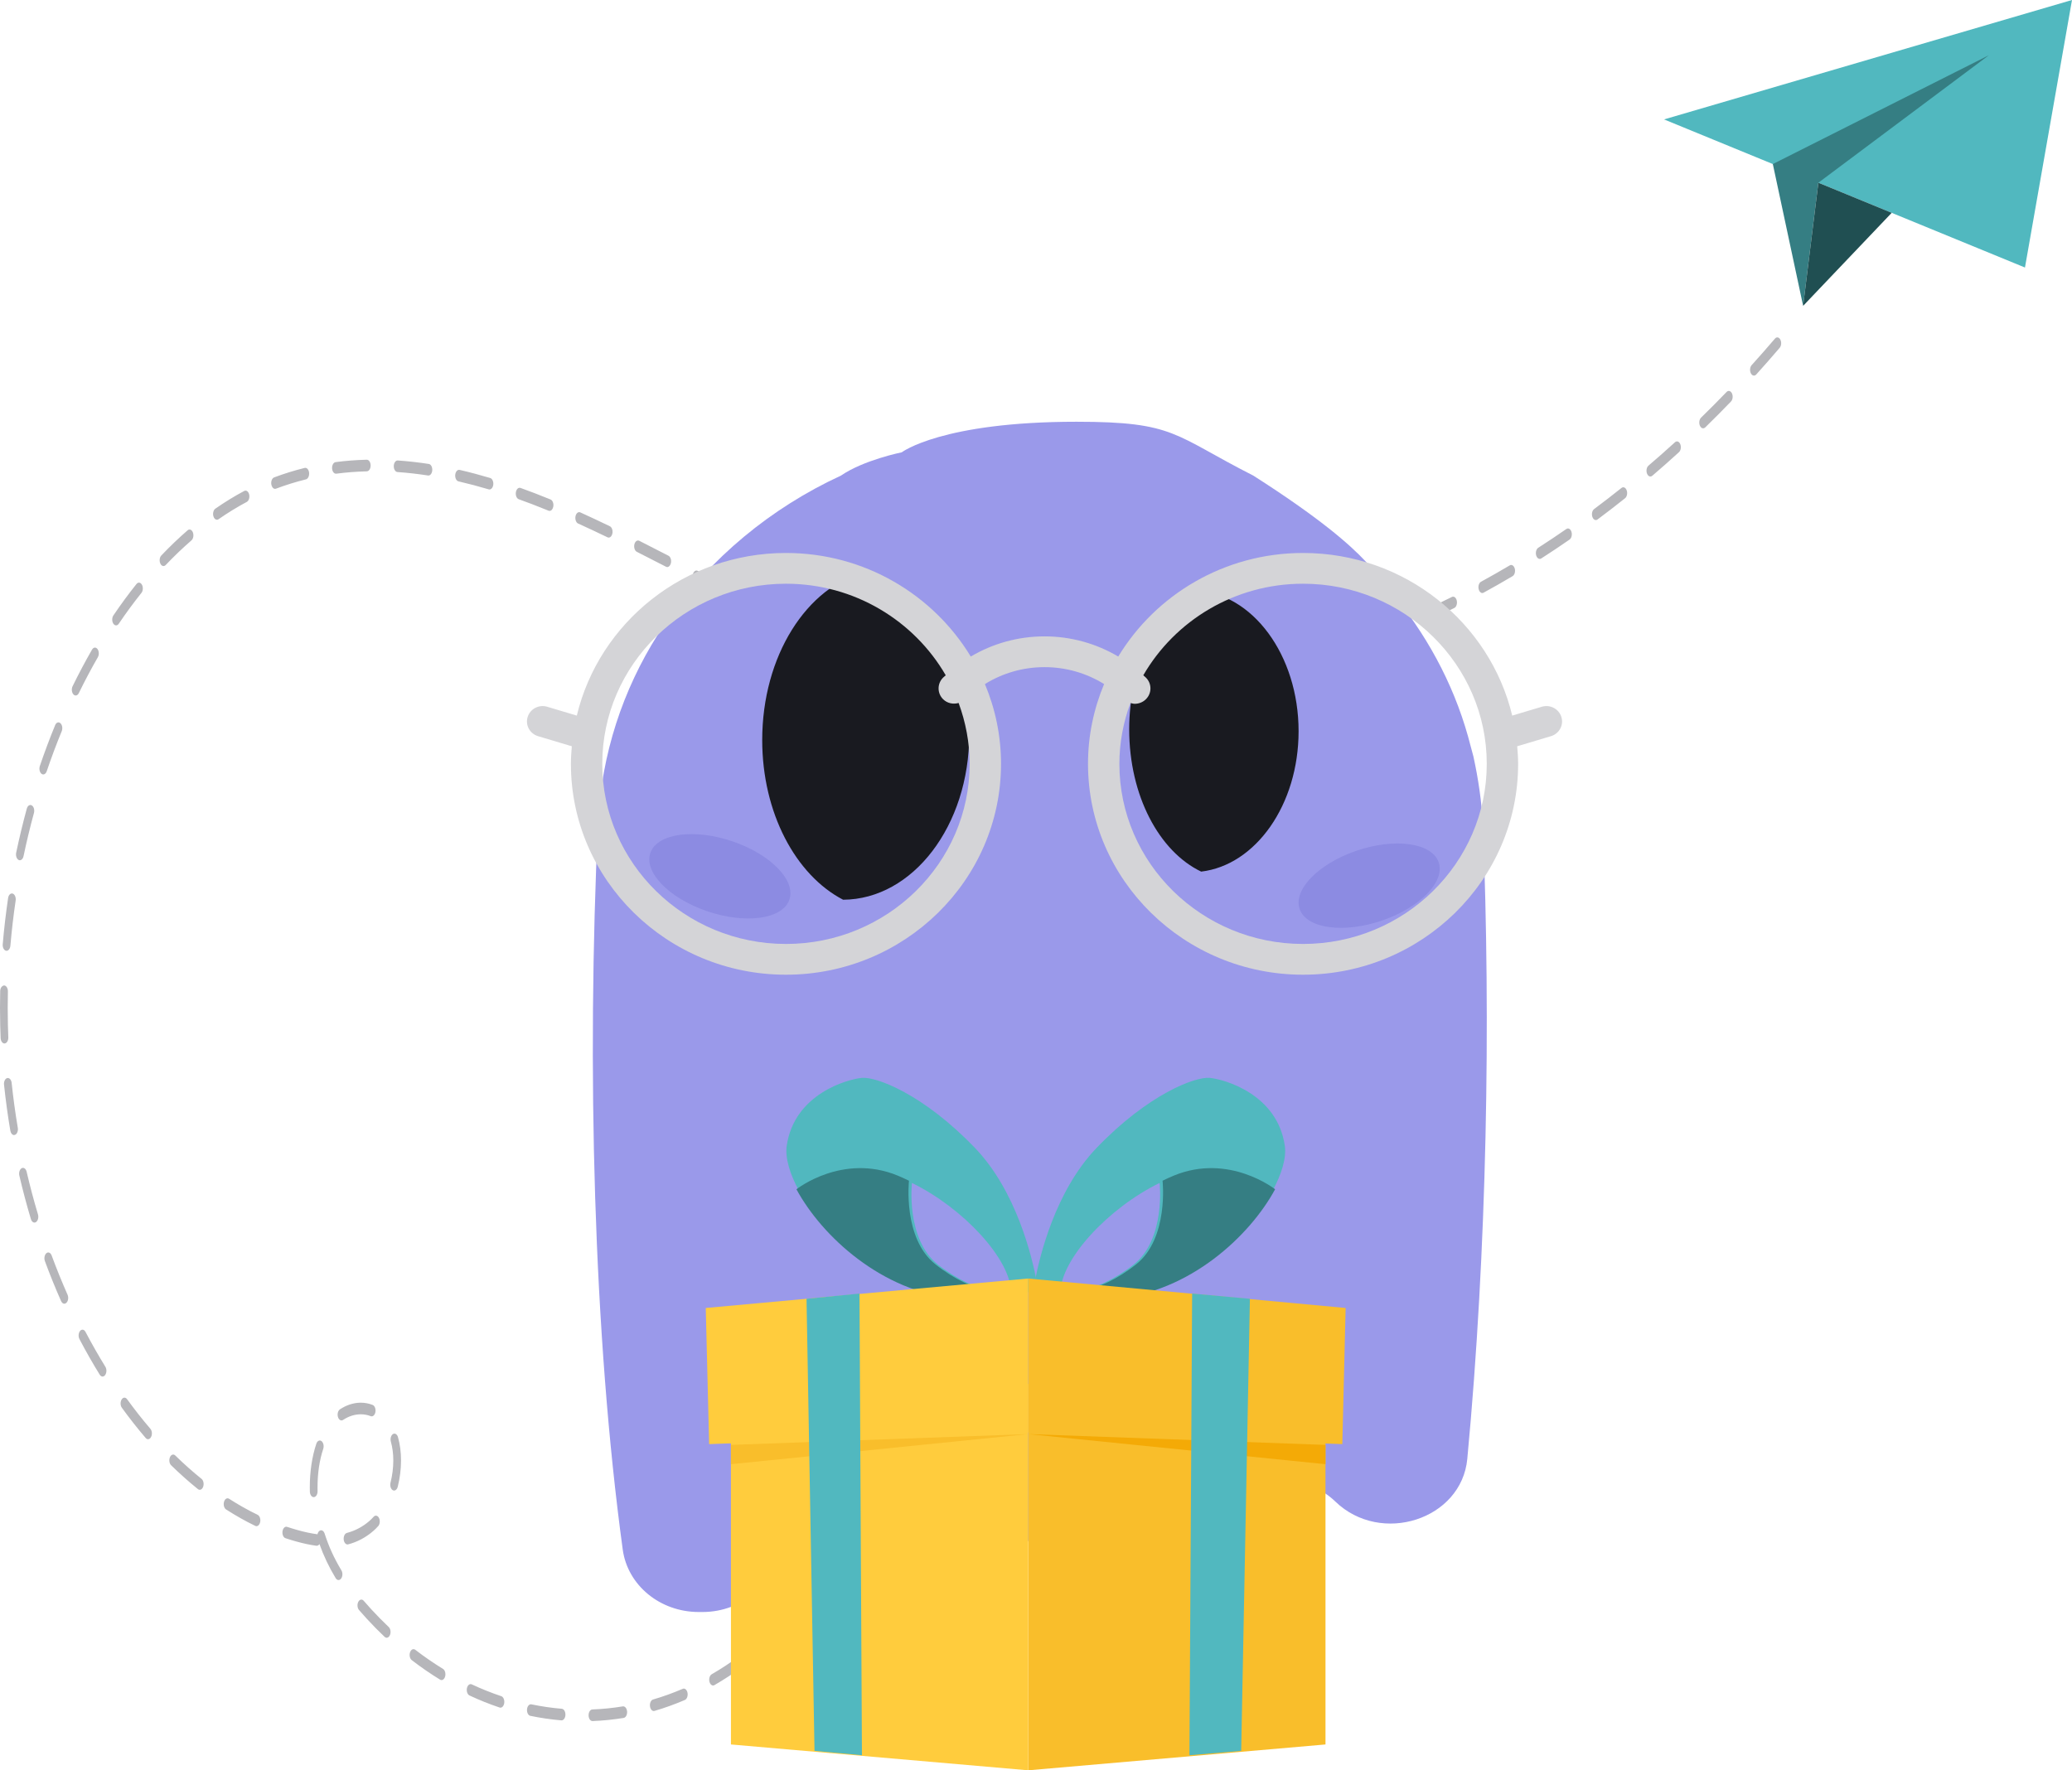 <svg width="220" height="188" viewBox="0 0 220 188" fill="none" xmlns="http://www.w3.org/2000/svg">
<path d="M62.904 182.771C62.682 182.771 62.5 182.506 62.495 182.171C62.489 181.83 62.667 181.547 62.894 181.538C63.973 181.497 65.062 181.387 66.131 181.212C66.354 181.181 66.559 181.419 66.583 181.758C66.607 182.097 66.445 182.402 66.22 182.438C65.128 182.616 64.016 182.728 62.916 182.771C62.911 182.771 62.907 182.771 62.904 182.771ZM59.627 182.696C59.62 182.696 59.611 182.696 59.604 182.696C58.505 182.604 57.396 182.442 56.308 182.216C56.084 182.169 55.927 181.857 55.958 181.522C55.989 181.185 56.197 180.95 56.42 180.995C57.486 181.217 58.572 181.376 59.648 181.464C59.875 181.484 60.048 181.774 60.035 182.115C60.024 182.441 59.843 182.696 59.627 182.696ZM69.415 181.704C69.223 181.704 69.052 181.499 69.014 181.206C68.97 180.871 69.115 180.548 69.337 180.483C70.397 180.173 71.458 179.791 72.491 179.347C72.708 179.248 72.935 179.443 72.998 179.771C73.06 180.099 72.934 180.44 72.716 180.532C71.662 180.985 70.577 181.376 69.494 181.693C69.467 181.7 69.44 181.704 69.415 181.704ZM53.138 181.349C53.109 181.349 53.079 181.343 53.048 181.334C51.973 180.974 50.896 180.543 49.848 180.052C49.632 179.951 49.511 179.607 49.578 179.281C49.645 178.956 49.876 178.774 50.092 178.875C51.118 179.355 52.172 179.777 53.227 180.13C53.447 180.204 53.587 180.534 53.537 180.866C53.495 181.154 53.325 181.349 53.138 181.349ZM75.711 178.994C75.547 178.994 75.391 178.844 75.329 178.599C75.247 178.282 75.353 177.925 75.565 177.802C76.574 177.218 77.574 176.562 78.533 175.849C78.736 175.698 78.982 175.824 79.082 176.129C79.182 176.435 79.099 176.803 78.895 176.955C77.913 177.683 76.891 178.356 75.859 178.952C75.811 178.981 75.76 178.994 75.711 178.994ZM46.883 178.419C46.832 178.419 46.78 178.404 46.728 178.374C45.706 177.748 44.693 177.05 43.717 176.298C43.515 176.143 43.435 175.772 43.539 175.469C43.642 175.166 43.889 175.047 44.091 175.2C45.045 175.936 46.037 176.617 47.038 177.232C47.248 177.36 47.348 177.721 47.263 178.035C47.198 178.275 47.046 178.419 46.883 178.419ZM41.056 173.925C40.981 173.925 40.905 173.895 40.838 173.83C40.192 173.217 39.555 172.57 38.942 171.902C38.665 171.601 38.39 171.293 38.117 170.976C37.939 170.766 37.905 170.381 38.044 170.11C38.183 169.841 38.44 169.791 38.62 170C38.885 170.308 39.153 170.61 39.423 170.903C40.021 171.554 40.645 172.187 41.276 172.786C41.467 172.968 41.525 173.348 41.404 173.637C41.325 173.824 41.192 173.925 41.056 173.925ZM35.944 167.795C35.832 167.795 35.721 167.726 35.64 167.593C34.926 166.41 34.361 165.222 33.921 163.976C33.838 164.1 33.72 164.171 33.595 164.154C32.934 164.066 32.237 163.918 31.46 163.702C31.074 163.595 30.69 163.478 30.307 163.35C30.087 163.276 29.948 162.948 29.997 162.615C30.046 162.283 30.265 162.074 30.486 162.148C30.859 162.272 31.233 162.386 31.61 162.492C32.361 162.701 33.035 162.844 33.669 162.928C33.682 162.93 33.696 162.934 33.709 162.935C33.742 162.782 33.817 162.647 33.921 162.571C34.124 162.423 34.37 162.555 34.468 162.862C34.897 164.212 35.48 165.489 36.249 166.765C36.402 167.018 36.389 167.407 36.222 167.636C36.14 167.741 36.042 167.795 35.944 167.795ZM36.898 164.017C36.703 164.017 36.53 163.806 36.495 163.507C36.457 163.172 36.606 162.853 36.829 162.793C37.715 162.559 38.519 162.131 39.219 161.524C39.374 161.388 39.524 161.239 39.669 161.078C39.851 160.876 40.108 160.932 40.242 161.206C40.377 161.48 40.339 161.866 40.157 162.068C39.987 162.258 39.81 162.432 39.628 162.591C38.844 163.271 37.948 163.747 36.968 164.007C36.945 164.016 36.921 164.017 36.898 164.017ZM27.232 162.074C27.19 162.074 27.148 162.065 27.106 162.045C26.064 161.54 25.02 160.952 24.002 160.298C23.794 160.164 23.698 159.802 23.786 159.49C23.875 159.176 24.115 159.03 24.325 159.165C25.32 159.803 26.341 160.379 27.359 160.871C27.575 160.976 27.692 161.324 27.624 161.646C27.567 161.908 27.406 162.074 27.232 162.074ZM33.308 158.99C33.089 158.99 32.907 158.729 32.9 158.397C32.896 158.247 32.894 158.096 32.894 157.946C32.894 156.273 33.133 154.672 33.588 153.316C33.69 153.011 33.937 152.889 34.138 153.042C34.341 153.195 34.421 153.567 34.32 153.869C33.923 155.054 33.714 156.464 33.714 157.946C33.714 158.082 33.716 158.217 33.718 158.352C33.727 158.693 33.551 158.978 33.324 158.99C33.319 158.99 33.313 158.99 33.308 158.99ZM41.847 158.292C41.8 158.292 41.752 158.28 41.704 158.253C41.491 158.134 41.383 157.779 41.463 157.459C41.66 156.664 41.76 155.869 41.76 155.097C41.76 154.383 41.672 153.711 41.502 153.101C41.415 152.788 41.512 152.427 41.72 152.294C41.929 152.162 42.17 152.308 42.258 152.622C42.471 153.384 42.58 154.216 42.58 155.097C42.58 156.019 42.462 156.958 42.231 157.892C42.17 158.139 42.014 158.292 41.847 158.292ZM21.209 158.213C21.142 158.213 21.077 158.19 21.015 158.139C20.052 157.362 19.092 156.509 18.166 155.602C17.976 155.417 17.922 155.034 18.046 154.749C18.169 154.464 18.423 154.383 18.613 154.569C19.52 155.458 20.459 156.295 21.403 157.054C21.602 157.214 21.677 157.587 21.571 157.889C21.496 158.096 21.355 158.213 21.209 158.213ZM15.72 152.84C15.632 152.84 15.543 152.797 15.468 152.71C14.603 151.7 13.752 150.618 12.938 149.497C12.771 149.268 12.759 148.877 12.913 148.626C13.065 148.375 13.325 148.359 13.492 148.588C14.289 149.686 15.123 150.746 15.97 151.736C16.149 151.946 16.181 152.331 16.042 152.6C15.962 152.759 15.842 152.84 15.72 152.84ZM36.259 150.847C36.102 150.847 35.952 150.71 35.884 150.481C35.791 150.171 35.885 149.807 36.092 149.668C36.785 149.207 37.55 148.961 38.304 148.961H38.308C38.743 148.961 39.167 149.043 39.568 149.199C39.786 149.286 39.918 149.623 39.861 149.951C39.803 150.281 39.58 150.478 39.361 150.391C39.028 150.26 38.674 150.193 38.308 150.193H38.304C37.663 150.193 37.013 150.4 36.425 150.793C36.371 150.829 36.314 150.847 36.259 150.847ZM10.89 146.185C10.78 146.185 10.671 146.12 10.589 145.988C9.844 144.78 9.119 143.509 8.436 142.207C8.296 141.94 8.326 141.552 8.503 141.341C8.681 141.129 8.938 141.176 9.079 141.442C9.749 142.717 10.459 143.963 11.19 145.148C11.343 145.397 11.334 145.788 11.168 146.019C11.09 146.129 10.99 146.185 10.89 146.185ZM6.832 138.451C6.7 138.451 6.569 138.355 6.49 138.177C5.877 136.796 5.297 135.364 4.767 133.923C4.657 133.626 4.729 133.251 4.927 133.085C5.124 132.921 5.374 133.027 5.484 133.327C6.003 134.737 6.572 136.138 7.172 137.492C7.298 137.775 7.247 138.157 7.058 138.346C6.989 138.417 6.91 138.451 6.832 138.451ZM3.657 129.834C3.501 129.834 3.351 129.699 3.283 129.47C2.828 127.952 2.415 126.395 2.054 124.843C1.979 124.522 2.092 124.17 2.306 124.057C2.519 123.947 2.753 124.115 2.828 124.435C3.182 125.954 3.586 127.477 4.031 128.963C4.123 129.273 4.032 129.637 3.825 129.778C3.77 129.816 3.713 129.834 3.657 129.834ZM1.493 120.539C1.309 120.539 1.143 120.353 1.096 120.074C0.824 118.46 0.599 116.817 0.428 115.191C0.392 114.856 0.546 114.54 0.769 114.486C0.994 114.439 1.203 114.663 1.237 114.998C1.404 116.587 1.623 118.191 1.89 119.769C1.946 120.099 1.813 120.434 1.593 120.517C1.56 120.532 1.526 120.539 1.493 120.539ZM0.475 110.813C0.26 110.813 0.079 110.562 0.066 110.234C0.048 109.796 0.034 109.356 0.023 108.914C0.007 108.289 0 107.661 0 107.035C0 106.437 0.007 105.84 0.02 105.245C0.029 104.904 0.219 104.673 0.444 104.65C0.67 104.663 0.846 104.947 0.839 105.288C0.826 105.871 0.819 106.453 0.819 107.035C0.819 107.647 0.826 108.258 0.84 108.869C0.851 109.298 0.864 109.729 0.882 110.158C0.897 110.497 0.724 110.79 0.499 110.811C0.492 110.813 0.483 110.813 0.475 110.813ZM0.697 100.972C0.68 100.972 0.662 100.97 0.644 100.966C0.42 100.923 0.26 100.615 0.29 100.276C0.429 98.644 0.621 96.992 0.861 95.366C0.91 95.032 1.131 94.825 1.35 94.897C1.571 94.971 1.711 95.299 1.662 95.633C1.428 97.223 1.24 98.837 1.103 100.433C1.075 100.744 0.899 100.972 0.697 100.972ZM2.109 91.356C2.068 91.356 2.026 91.347 1.985 91.327C1.77 91.224 1.65 90.878 1.718 90.553C2.048 88.981 2.428 87.405 2.846 85.871C2.933 85.557 3.172 85.404 3.381 85.535C3.591 85.665 3.69 86.026 3.604 86.339C3.193 87.841 2.821 89.385 2.499 90.925C2.445 91.188 2.283 91.356 2.109 91.356ZM4.596 82.243C4.533 82.243 4.47 82.221 4.41 82.176C4.208 82.021 4.128 81.65 4.231 81.347C4.73 79.877 5.277 78.416 5.856 77.007C5.974 76.716 6.229 76.628 6.419 76.806C6.612 76.985 6.672 77.365 6.552 77.654C5.984 79.035 5.449 80.467 4.96 81.906C4.888 82.12 4.744 82.243 4.596 82.243ZM8.037 73.86C7.953 73.86 7.868 73.822 7.794 73.741C7.612 73.539 7.573 73.153 7.707 72.879C8.359 71.545 9.053 70.234 9.772 68.986C9.919 68.73 10.178 68.701 10.35 68.923C10.521 69.147 10.539 69.536 10.391 69.792C9.688 71.015 9.007 72.299 8.368 73.608C8.287 73.773 8.163 73.86 8.037 73.86ZM115.601 73.799H115.597C114.512 73.786 113.405 73.75 112.308 73.691C112.082 73.678 111.905 73.393 111.914 73.052C111.922 72.712 112.104 72.465 112.338 72.457C113.428 72.515 114.526 72.553 115.604 72.565C115.831 72.567 116.013 72.847 116.011 73.188C116.008 73.526 115.825 73.799 115.601 73.799ZM118.879 73.77C118.656 73.77 118.473 73.501 118.468 73.166C118.464 72.825 118.644 72.544 118.87 72.537C119.961 72.504 121.059 72.448 122.135 72.371C122.363 72.349 122.553 72.616 122.564 72.957C122.575 73.297 122.401 73.586 122.174 73.602C121.091 73.68 119.984 73.737 118.887 73.77C118.885 73.77 118.882 73.77 118.879 73.77ZM109.048 73.445C109.04 73.445 109.031 73.445 109.022 73.444C107.938 73.341 106.834 73.209 105.741 73.058C105.516 73.027 105.351 72.726 105.371 72.387C105.391 72.048 105.594 71.801 105.817 71.83C106.902 71.981 107.997 72.109 109.073 72.214C109.3 72.236 109.471 72.528 109.457 72.868C109.443 73.195 109.263 73.445 109.048 73.445ZM125.427 73.299C125.215 73.299 125.035 73.052 125.018 72.73C125.002 72.391 125.171 72.093 125.396 72.068C126.472 71.945 127.566 71.799 128.65 71.631C128.877 71.599 129.077 71.842 129.1 72.181C129.122 72.52 128.959 72.823 128.734 72.858C127.643 73.025 126.54 73.173 125.457 73.296C125.449 73.299 125.438 73.299 125.427 73.299ZM102.52 72.537C102.503 72.537 102.486 72.535 102.47 72.531C101.378 72.333 100.281 72.108 99.208 71.864C98.985 71.814 98.831 71.5 98.864 71.163C98.898 70.827 99.106 70.593 99.331 70.645C100.395 70.887 101.485 71.11 102.568 71.309C102.792 71.35 102.953 71.657 102.925 71.996C102.901 72.308 102.724 72.537 102.52 72.537ZM131.95 72.291C131.747 72.291 131.571 72.064 131.544 71.754C131.516 71.417 131.673 71.107 131.898 71.064C132.968 70.854 134.055 70.618 135.132 70.362C135.354 70.31 135.565 70.539 135.6 70.874C135.636 71.21 135.483 71.525 135.26 71.579C134.176 71.837 133.08 72.075 132.004 72.286C131.986 72.29 131.968 72.291 131.95 72.291ZM96.037 71.065C96.013 71.065 95.988 71.062 95.964 71.056C94.894 70.766 93.808 70.445 92.735 70.104C92.513 70.034 92.372 69.707 92.419 69.374C92.465 69.04 92.685 68.826 92.904 68.898C93.97 69.235 95.048 69.554 96.11 69.841C96.333 69.902 96.481 70.221 96.441 70.557C96.404 70.856 96.231 71.065 96.037 71.065ZM138.425 70.748C138.232 70.748 138.06 70.541 138.022 70.245C137.982 69.909 138.128 69.588 138.351 69.525C139.411 69.228 140.489 68.903 141.555 68.559C141.778 68.487 141.995 68.7 142.041 69.033C142.089 69.365 141.948 69.693 141.727 69.765C140.654 70.111 139.569 70.438 138.502 70.737C138.476 70.744 138.45 70.748 138.425 70.748ZM89.621 69.026C89.59 69.026 89.557 69.02 89.524 69.008C88.462 68.622 87.39 68.206 86.339 67.771C86.12 67.681 85.992 67.342 86.052 67.014C86.112 66.686 86.337 66.494 86.556 66.583C87.6 67.014 88.665 67.427 89.719 67.811C89.938 67.89 90.073 68.224 90.021 68.555C89.974 68.837 89.806 69.026 89.621 69.026ZM144.837 68.678C144.653 68.678 144.485 68.489 144.439 68.207C144.385 67.877 144.521 67.544 144.74 67.463C145.802 67.075 146.866 66.662 147.904 66.235C148.122 66.148 148.348 66.338 148.408 66.668C148.468 66.996 148.338 67.335 148.12 67.425C147.076 67.854 146.004 68.269 144.934 68.66C144.901 68.672 144.868 68.678 144.837 68.678ZM83.297 66.428C83.257 66.428 83.218 66.421 83.178 66.401C82.129 65.925 81.084 65.43 80.042 64.926C79.826 64.821 79.708 64.473 79.777 64.15C79.846 63.826 80.078 63.649 80.292 63.752C81.331 64.255 82.37 64.745 83.414 65.22C83.631 65.317 83.754 65.661 83.688 65.988C83.636 66.256 83.473 66.428 83.297 66.428ZM12.325 66.413C12.219 66.413 12.113 66.352 12.033 66.229C11.874 65.988 11.877 65.596 12.038 65.358C12.825 64.194 13.651 63.07 14.493 62.017C14.667 61.797 14.926 61.835 15.07 62.097C15.215 62.358 15.191 62.748 15.017 62.964C14.193 63.995 13.383 65.099 12.611 66.238C12.533 66.354 12.43 66.413 12.325 66.413ZM151.163 66.087C150.987 66.087 150.825 65.916 150.771 65.649C150.705 65.322 150.829 64.978 151.044 64.881C152.084 64.408 153.132 63.909 154.159 63.395C154.373 63.285 154.605 63.462 154.677 63.786C154.748 64.109 154.632 64.459 154.417 64.565C153.384 65.082 152.327 65.586 151.281 66.06C151.242 66.078 151.203 66.087 151.163 66.087ZM77.054 63.413C77.011 63.413 76.966 63.402 76.923 63.38C75.886 62.856 74.851 62.324 73.817 61.79C73.603 61.68 73.488 61.33 73.562 61.008C73.636 60.685 73.867 60.512 74.083 60.625C75.116 61.159 76.15 61.689 77.184 62.212C77.399 62.32 77.514 62.67 77.442 62.993C77.385 63.251 77.225 63.413 77.054 63.413ZM157.386 62.977C157.218 62.977 157.061 62.821 157.001 62.571C156.924 62.25 157.033 61.898 157.247 61.781C158.274 61.22 159.302 60.634 160.302 60.041C160.511 59.915 160.75 60.072 160.834 60.387C160.917 60.703 160.814 61.062 160.602 61.186C159.595 61.785 158.559 62.374 157.526 62.939C157.479 62.966 157.432 62.977 157.386 62.977ZM70.848 60.22C70.804 60.22 70.759 60.209 70.715 60.185C69.681 59.652 68.648 59.121 67.613 58.599C67.399 58.49 67.284 58.141 67.355 57.818C67.427 57.495 67.661 57.324 67.875 57.43C68.912 57.955 69.946 58.485 70.981 59.019C71.195 59.129 71.31 59.478 71.235 59.801C71.178 60.059 71.018 60.22 70.848 60.22ZM17.361 60.113C17.232 60.113 17.104 60.021 17.025 59.85C16.896 59.57 16.941 59.186 17.126 58.992C18.031 58.04 18.971 57.14 19.921 56.316C20.116 56.145 20.367 56.245 20.481 56.541C20.593 56.837 20.526 57.214 20.331 57.383C19.402 58.189 18.482 59.071 17.596 60.001C17.524 60.077 17.442 60.113 17.361 60.113ZM163.485 59.356C163.325 59.356 163.174 59.215 163.108 58.983C163.02 58.669 163.116 58.306 163.324 58.173C164.323 57.531 165.328 56.86 166.311 56.179C166.516 56.035 166.759 56.17 166.855 56.48C166.95 56.788 166.86 57.154 166.655 57.298C165.665 57.986 164.653 58.66 163.648 59.305C163.594 59.341 163.539 59.356 163.485 59.356ZM64.63 57.089C64.589 57.089 64.546 57.08 64.504 57.06C63.466 56.559 62.425 56.069 61.381 55.596C61.164 55.499 61.042 55.155 61.106 54.828C61.172 54.502 61.4 54.316 61.617 54.415C62.666 54.89 63.712 55.382 64.755 55.887C64.971 55.991 65.089 56.337 65.02 56.662C64.965 56.923 64.804 57.089 64.63 57.089ZM169.44 55.23C169.289 55.23 169.144 55.104 169.073 54.888C168.972 54.583 169.055 54.213 169.258 54.062C170.234 53.335 171.211 52.58 172.164 51.819C172.363 51.66 172.611 51.772 172.718 52.075C172.825 52.374 172.748 52.748 172.549 52.908C171.589 53.676 170.604 54.435 169.621 55.167C169.564 55.211 169.501 55.23 169.44 55.23ZM23.035 55.196C22.88 55.196 22.731 55.065 22.663 54.839C22.568 54.531 22.657 54.163 22.863 54.02C23.87 53.319 24.902 52.686 25.932 52.138C26.147 52.024 26.38 52.194 26.455 52.513C26.531 52.834 26.419 53.186 26.206 53.299C25.2 53.835 24.192 54.453 23.207 55.138C23.151 55.178 23.092 55.196 23.035 55.196ZM58.35 54.257C58.315 54.257 58.279 54.249 58.243 54.235L58.018 54.143C57.024 53.737 56.035 53.359 55.079 53.016C54.859 52.937 54.723 52.605 54.776 52.273C54.829 51.941 55.048 51.738 55.27 51.817C56.235 52.163 57.231 52.545 58.234 52.955L58.458 53.045C58.676 53.133 58.806 53.472 58.747 53.8C58.697 54.076 58.531 54.257 58.35 54.257ZM51.971 51.981C51.945 51.981 51.918 51.978 51.891 51.968C50.807 51.646 49.727 51.361 48.679 51.119C48.456 51.069 48.301 50.753 48.336 50.418C48.37 50.081 48.58 49.85 48.804 49.902C49.864 50.146 50.956 50.436 52.051 50.762C52.273 50.827 52.417 51.152 52.373 51.485C52.334 51.777 52.162 51.981 51.971 51.981ZM29.206 51.914C29.022 51.914 28.855 51.729 28.809 51.447C28.754 51.117 28.887 50.782 29.106 50.699C30.16 50.301 31.251 49.962 32.349 49.691C32.571 49.633 32.783 49.864 32.82 50.2C32.856 50.535 32.705 50.852 32.482 50.908C31.406 51.173 30.337 51.507 29.306 51.895C29.273 51.909 29.239 51.914 29.206 51.914ZM175.231 50.605C175.088 50.605 174.951 50.494 174.875 50.293C174.763 49.998 174.832 49.621 175.028 49.453C175.984 48.636 176.931 47.8 177.845 46.965C178.038 46.788 178.291 46.88 178.408 47.17C178.526 47.461 178.465 47.841 178.272 48.018C177.351 48.86 176.396 49.704 175.435 50.526C175.369 50.58 175.299 50.605 175.231 50.605ZM45.49 50.499C45.475 50.499 45.461 50.499 45.448 50.495C44.356 50.326 43.263 50.203 42.201 50.129C41.974 50.113 41.801 49.825 41.81 49.486C41.821 49.147 42.018 48.876 42.238 48.9C43.316 48.975 44.424 49.1 45.531 49.271C45.756 49.305 45.919 49.608 45.896 49.947C45.876 50.263 45.697 50.499 45.49 50.499ZM35.668 50.304C35.458 50.304 35.278 50.063 35.26 49.742C35.241 49.403 35.408 49.105 35.633 49.075C36.708 48.934 37.819 48.849 38.936 48.82C38.939 48.82 38.941 48.82 38.944 48.82C39.167 48.82 39.349 49.089 39.354 49.426C39.357 49.767 39.177 50.048 38.951 50.054C37.852 50.081 36.761 50.164 35.705 50.303C35.692 50.304 35.68 50.304 35.668 50.304ZM180.835 45.488C180.701 45.488 180.569 45.389 180.491 45.207C180.367 44.922 180.423 44.54 180.612 44.354C181.528 43.462 182.442 42.544 183.326 41.624C183.514 41.431 183.768 41.502 183.897 41.781C184.025 42.06 183.979 42.444 183.793 42.637C182.901 43.564 181.981 44.489 181.058 45.389C180.988 45.456 180.912 45.488 180.835 45.488ZM186.23 39.888C186.104 39.888 185.98 39.801 185.899 39.637C185.765 39.363 185.805 38.977 185.987 38.775C186.823 37.852 187.655 36.904 188.458 35.961C188.637 35.751 188.893 35.798 189.034 36.069C189.173 36.337 189.141 36.725 188.963 36.934C188.152 37.885 187.314 38.838 186.473 39.77C186.399 39.85 186.314 39.888 186.23 39.888Z" fill="#B6B6BA"/>
<path d="M176.685 12.681L220 0L215.006 28.41L176.685 12.681Z" fill="#51B8BF"/>
<path d="M188.235 17.422L211.171 5.867L193.07 19.405L191.452 32.481L188.235 17.422Z" fill="#357E83"/>
<path d="M191.452 32.48L200.857 22.602L193.07 19.405L191.452 32.48Z" fill="#204F52"/>
<path d="M155.794 154.923C155.19 161.373 146.633 164.132 141.791 159.467C138.805 156.587 133.922 156.343 130.653 158.939L121.734 165.957C118.142 168.796 112.694 168.188 109.91 164.619L105.269 158.696C102.363 155.004 96.633 154.517 93.081 157.682L80.248 169.081C78.715 170.419 76.697 171.19 74.598 171.19H74.195C70.078 171.19 66.648 168.351 66.123 164.578C63.016 141.82 62.289 113.181 63.5 87.382C63.863 80.08 66.123 73.265 69.876 67.342C70.199 66.815 70.562 66.288 70.926 65.76C75.446 59.27 81.822 53.956 89.288 50.508C91.709 48.845 95.745 48.034 95.745 48.034C95.745 48.034 99.982 44.789 114.309 44.788C124.801 44.788 124.599 46.207 133.074 50.508C146.997 59.392 146.19 61.947 147.522 62.637C151.356 67.18 154.261 72.454 155.875 78.214C156.077 78.903 156.238 79.634 156.441 80.323C156.965 82.717 157.328 85.15 157.449 87.666C158.296 108.476 157.893 132.693 155.794 154.923Z" fill="#9A99EA"/>
<path d="M102.911 77.989C102.911 87.677 96.927 95.508 89.519 95.548C84.472 92.924 80.93 86.304 80.93 78.595C80.93 69.674 85.652 62.287 91.921 60.713C98.189 62.247 102.911 69.391 102.911 77.989Z" fill="#191A20"/>
<path d="M137.881 77.653C137.881 85.451 133.336 91.875 127.537 92.562C123.07 90.42 119.896 84.481 119.896 77.451C119.896 70.824 122.796 65.127 126.871 62.703C132.983 62.945 137.881 69.572 137.881 77.653Z" fill="#191A20"/>
<path d="M83.794 95.598C84.568 93.56 81.901 90.772 77.836 89.37C73.772 87.968 69.849 88.484 69.074 90.522C68.3 92.56 70.967 95.348 75.032 96.75C79.096 98.151 83.019 97.636 83.794 95.598Z" fill="#8C8BE2"/>
<path d="M146.777 97.745C150.841 96.344 153.509 93.555 152.734 91.517C151.961 89.479 148.037 88.963 143.973 90.365C139.908 91.766 137.24 94.555 138.015 96.593C138.789 98.631 142.712 99.147 146.777 97.745Z" fill="#8C8BE2"/>
<path d="M57.132 78.179L60.714 79.251C60.662 79.868 60.618 80.487 60.618 81.117C60.618 93.465 70.861 103.511 83.452 103.511C96.042 103.511 106.286 93.465 106.286 81.117C106.286 78.119 105.672 75.261 104.577 72.645C106.455 71.481 108.628 70.848 110.904 70.848C113.179 70.848 115.353 71.481 117.231 72.645C116.136 75.261 115.522 78.119 115.522 81.117C115.522 93.465 125.766 103.511 138.356 103.511C150.947 103.511 161.191 93.465 161.191 81.117C161.191 80.487 161.147 79.868 161.093 79.251L164.677 78.179C165.556 77.916 166.052 77.004 165.784 76.141C165.516 75.278 164.583 74.79 163.706 75.055L160.564 75.994C158.193 66.111 149.147 58.723 138.356 58.723C130.011 58.723 122.717 63.151 118.734 69.723C116.392 68.337 113.71 67.581 110.904 67.581C108.098 67.581 105.416 68.337 103.074 69.723C99.091 63.151 91.797 58.723 83.452 58.723C72.661 58.723 63.615 66.111 61.244 75.994L58.103 75.055C57.221 74.79 56.292 75.278 56.025 76.141C55.756 77.004 56.252 77.916 57.132 78.179ZM120.024 74.653C120.176 74.696 120.329 74.741 120.486 74.741C120.912 74.741 121.338 74.581 121.663 74.262C122.314 73.624 122.314 72.591 121.663 71.953C121.577 71.868 121.482 71.795 121.393 71.712C124.748 65.916 131.089 61.989 138.356 61.989C149.111 61.989 157.86 70.57 157.86 81.117C157.86 91.664 149.111 100.245 138.356 100.245C127.602 100.245 118.853 91.664 118.853 81.117C118.853 78.846 119.28 76.675 120.024 74.653ZM83.452 61.989C90.719 61.989 97.06 65.916 100.415 71.712C100.326 71.795 100.231 71.868 100.144 71.953C99.494 72.591 99.494 73.625 100.144 74.262C100.59 74.699 101.22 74.814 101.784 74.653C102.528 76.675 102.955 78.846 102.955 81.117C102.955 91.664 94.206 100.245 83.452 100.245C72.698 100.245 63.948 91.664 63.948 81.117C63.948 70.57 72.698 61.989 83.452 61.989Z" fill="#D4D4D7"/>
<path d="M136.42 121.684C135.62 116.169 129.99 114.62 128.453 114.467C126.917 114.313 121.893 116.205 116.412 121.928C112.035 126.497 110.374 133.457 109.883 136.075C109.756 136.738 109.708 137.122 109.708 137.122L109.883 137.137H109.889L112.597 137.393L118.1 137.906C125.99 137.228 132.393 131.397 135.083 126.518C136.113 124.654 136.6 122.927 136.42 121.684ZM120.319 134.334C116.11 137.609 112.595 137.36 112.595 137.36V137.289C112.595 133.749 117.697 128.269 123.124 125.628C123.124 125.627 123.804 131.62 120.319 134.334Z" fill="#51B8BF"/>
<path d="M135.387 126.298C132.698 131.271 126.301 137.215 118.419 137.906L112.922 137.383C112.918 137.37 112.918 137.361 112.918 137.349C112.918 137.349 116.431 137.603 120.635 134.264C124.118 131.498 123.438 125.389 123.438 125.389C123.835 125.193 124.232 125.012 124.629 124.847C130.504 122.426 135.387 126.298 135.387 126.298Z" fill="#357E83"/>
<path d="M110.069 136.074C109.578 133.456 107.916 126.497 103.54 121.927C98.059 116.205 93.035 114.313 91.499 114.467C89.962 114.62 84.333 116.169 83.532 121.684C83.351 122.927 83.839 124.654 84.868 126.518C87.559 131.397 93.962 137.228 101.851 137.906L107.354 137.393L110.069 137.137H110.075L110.243 137.122C110.243 137.121 110.195 136.737 110.069 136.074ZM107.356 137.359C107.356 137.359 103.84 137.608 99.632 134.332C96.147 131.618 96.827 125.625 96.827 125.625C102.254 128.268 107.356 133.747 107.356 137.286V137.359Z" fill="#51B8BF"/>
<path d="M107.033 137.349C107.033 137.362 107.033 137.371 107.03 137.383L101.532 137.906C93.65 137.215 87.253 131.272 84.565 126.298C84.565 126.298 89.449 122.426 95.322 124.847C95.719 125.012 96.117 125.193 96.514 125.389C96.514 125.389 95.834 131.498 99.317 134.264C103.521 137.603 107.033 137.349 107.033 137.349Z" fill="#357E83"/>
<path d="M109.174 146.966V188L140.737 185.256V146.966H109.174Z" fill="#F9BE2B"/>
<path d="M109.174 135.774L142.877 138.903L142.524 153.361L109.174 152.12V135.774Z" fill="#F9BE2B"/>
<path d="M109.174 152.295L140.737 155.492V153.444L109.174 152.295Z" fill="#F4AA06"/>
<path d="M126.578 137.373L126.292 186.401L131.787 185.938L132.712 137.928L126.578 137.373Z" fill="#51B8BF"/>
<path d="M109.173 146.966V188L77.61 185.256V146.966H109.173Z" fill="#FFCC3D"/>
<path d="M109.173 135.774L74.935 138.903L75.294 153.361L109.173 152.12V135.774Z" fill="#FFCC3D"/>
<path d="M109.173 152.295L77.61 155.492V153.444L109.173 152.295Z" fill="#F9BE2B"/>
<path d="M91.258 137.373L91.519 186.401L86.483 185.938L85.635 137.928L91.258 137.373Z" fill="#51B8BF"/>
</svg>
